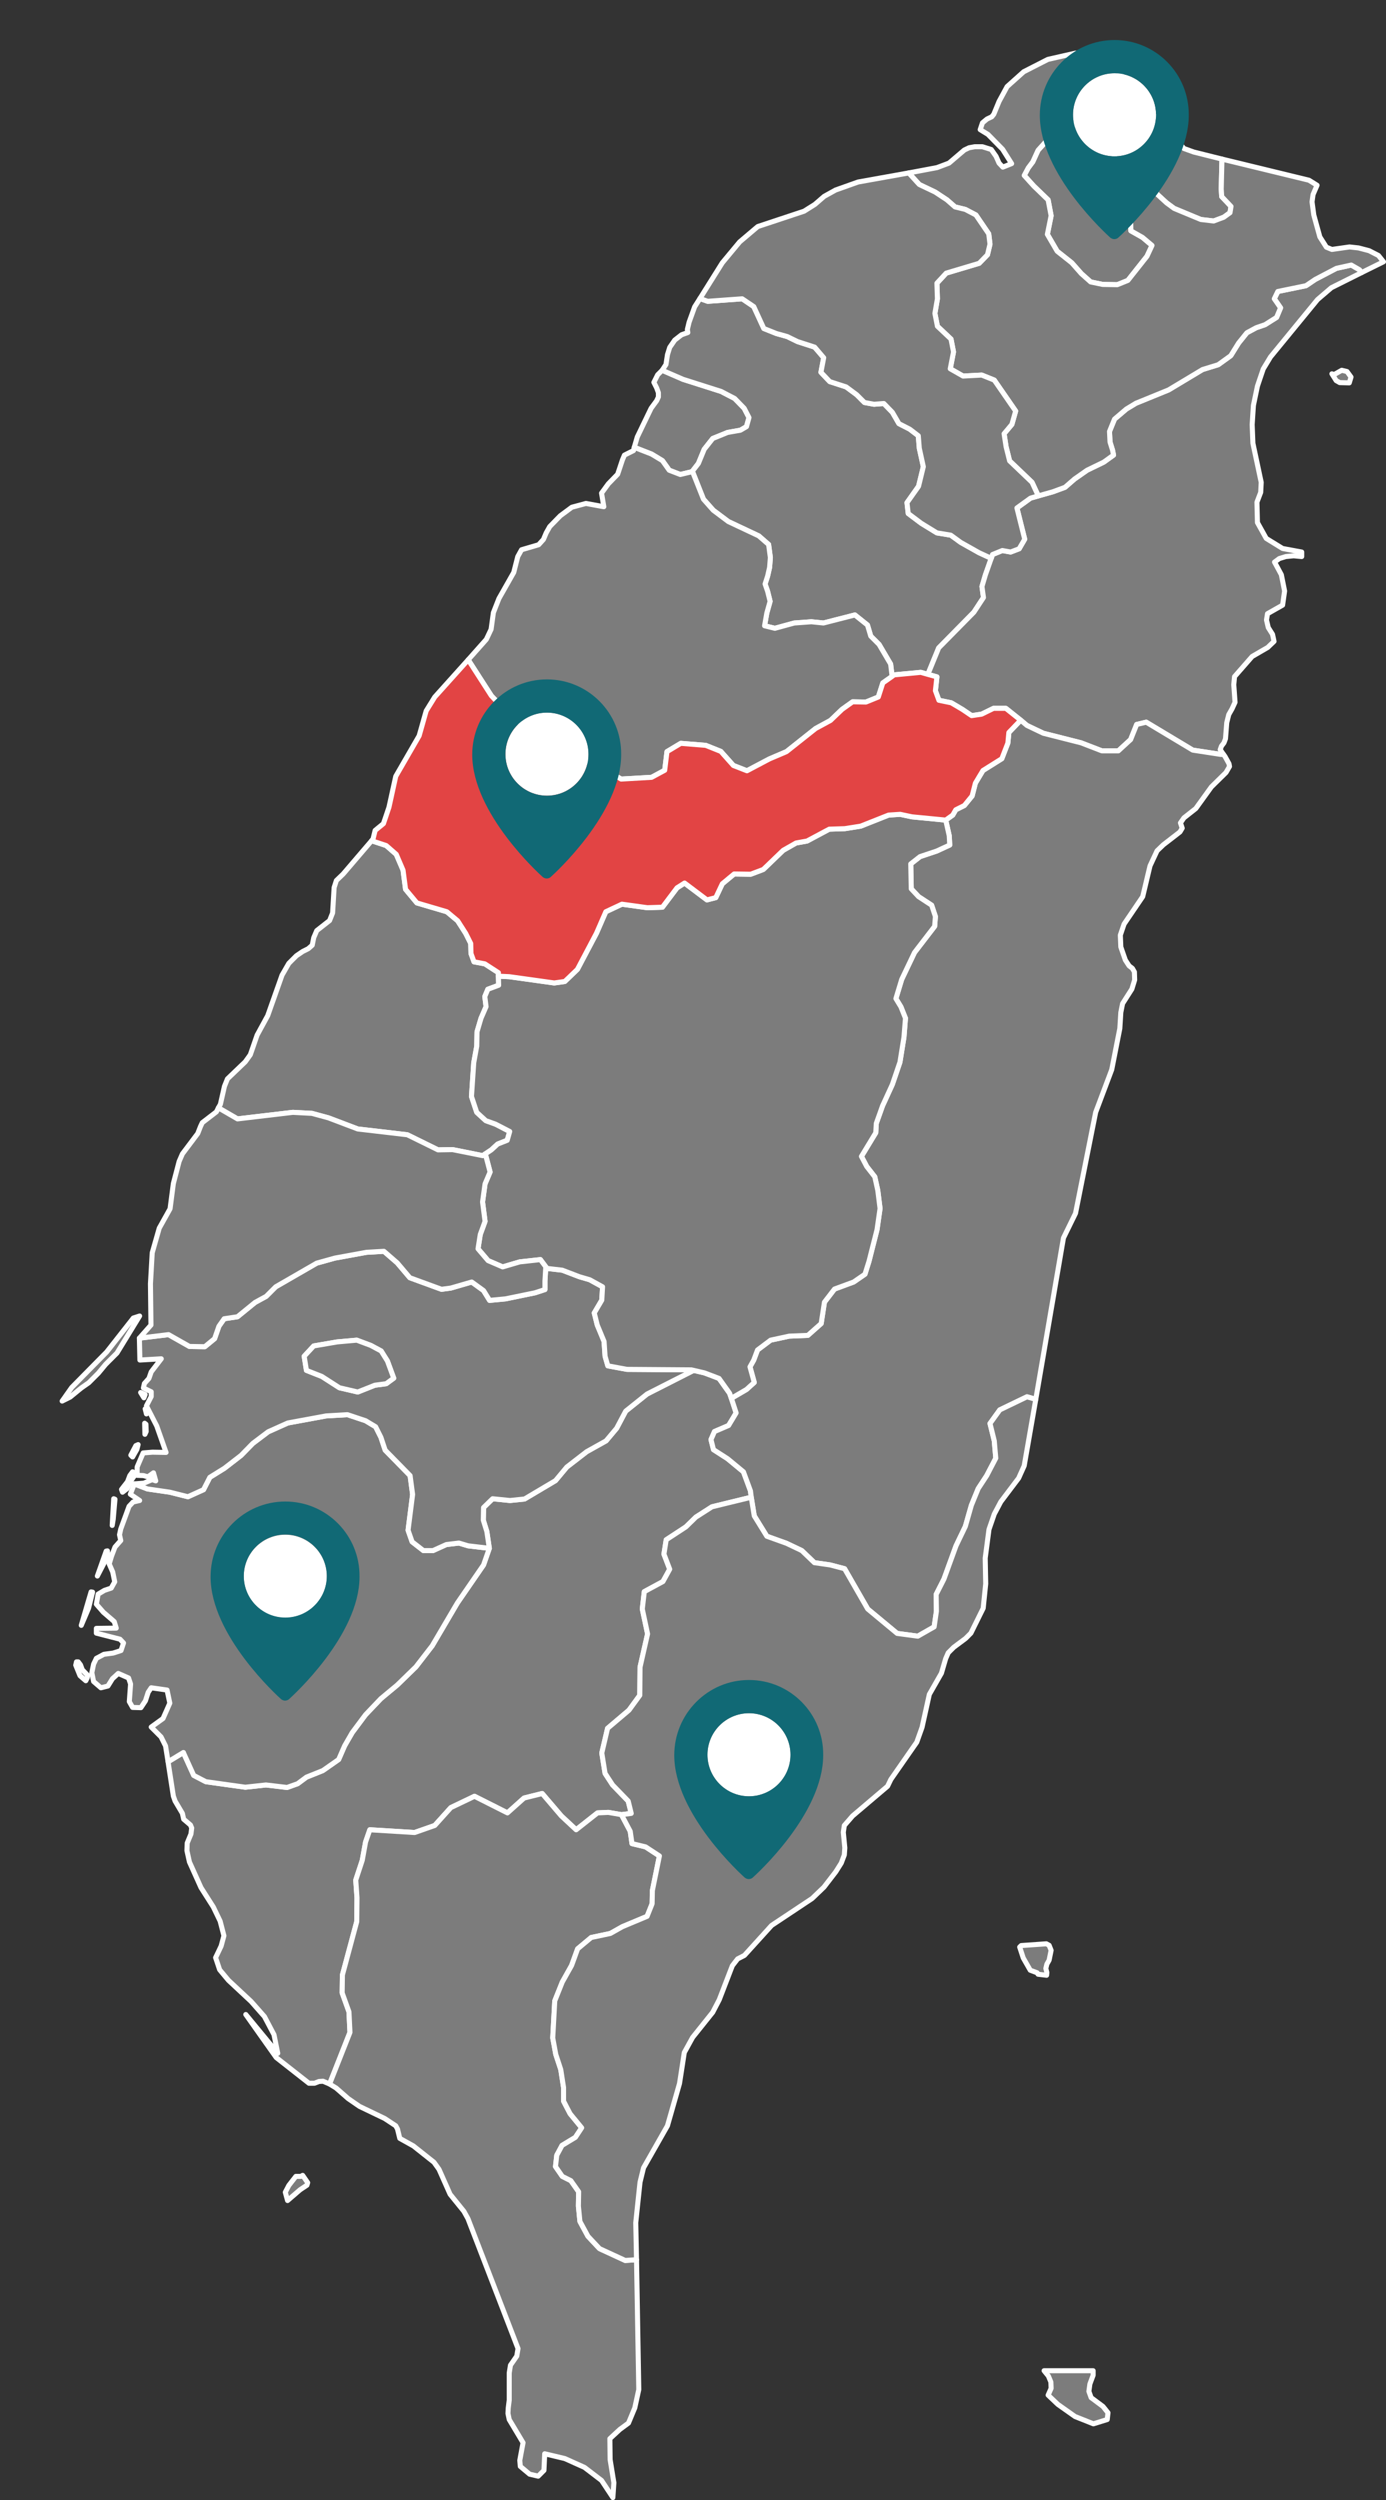 <?xml version="1.0" encoding="utf-8"?>
<!-- Generator: Adobe Illustrator 21.1.0, SVG Export Plug-In . SVG Version: 6.00 Build 0)  -->
<svg version="1.1" id="圖層_1" xmlns="http://www.w3.org/2000/svg" xmlns:xlink="http://www.w3.org/1999/xlink" x="0px" y="0px"
	 viewBox="0 0 550.9 993.2" style="enable-background:new 0 0 550.9 993.2;" xml:space="preserve">
<rect x="0" y="0" width="550.9" height="993.2" fill="#333333" stroke="none"/>
<style type="text/css">
	.st0{fill:#7C7C7C;stroke:#FFFFFF;stroke-width:2;stroke-linecap:round;stroke-linejoin:round;}
	.st1{fill:#E24444;stroke:#FFFFFF;stroke-width:2;stroke-linecap:round;stroke-linejoin:round;}
	.st2{fill:#FFFFFF;}
	.st3{fill:#116975;}
</style>
<path id="TWN1156" class="st0" d="M290.7,555.5l1.9,5.8l-3,5l-5.6,2.4l-1.4,3.2l1,4l5.6,3.6l6.3,5.2l2.8,7.6l0.3,2.5l-15.6,3.8
	l-6.4,4.1l-4,3.9l-7.8,5.1l-0.9,5.7l2.3,6l-2.7,4.9l-7.4,4l-0.8,6.9l2.1,9.9l-3,13.2l-0.1,11.2l-4.3,5.9l-8.5,7.2l-2.3,9.8l1.3,8.1
	l3,4.6l6.2,6.4l1.2,4.9l-3.9,0.5l-5.2-0.9l-4.3,0.2l-8.5,6.7l-5.9-5.5l-7.6-8.9l-7.2,1.8l-6.6,5.9l-13.1-6.6l-9.4,4.5l-6.4,7.1
	l-8,2.8l-17.8-1.1l-1.7,4.9L144,739l-2.6,7.9l0.5,7l-0.1,9.5l-5.7,21.2l-0.1,7.1l2.7,7.5l0.4,8.2l-8.1,20.5l-2.6-1.1l-1.6,0.1
	l-1.8,0.7h-2.2l-13-10.2l-12.1-17.1l12.7,15.4l-1.5-7.4l-3.8-7.2l-5.3-6l-9-8.4l-3.5-4.2l-1.6-4.8l2.2-4.6L89,769l-1.5-5.8l-2.7-5.6
	l-4.9-7.7l-4.6-10.2l-1-4.5l0.1-3l1.5-3.6l0.3-2.4l-0.5-1.2l-2.7-2.3l-0.5-2.3l-2.9-4.9l-0.7-2l-2.1-13.6l6.1-3.7l0.2,0.5l3.9,8.6
	l4.8,2.5l15.7,2.2l8.2-0.9l8.4,1l4.2-1.5l3.5-2.6l6.5-2.6l6.3-4.4l2.4-5.5l3-5.2l5.3-7.1l6.1-6.4l6.5-5.4l7.4-7.2l6.5-8.4l10-17
	l10.4-15.1l2.3-6.6l-1-6.7l-1.4-4.5l0.1-5l3.6-3.5l6.9,0.7l5.8-0.6l12.3-7.3l4.5-5.4l7.9-6.1l7.7-4.3l4.2-5l3.6-6.8l8.5-6.8
	l18.5-9.4l4.3,1l5.8,2.2l4.2,5.9L290.7,555.5L290.7,555.5z"/>
<path id="TWN1158" class="st0" d="M120.3,864.2l2,2.9l-0.3,1l-2.7,1.8l-5,4.3l-0.9-3.3l1.4-2.7l2.8-3.6h2L120.3,864.2L120.3,864.2z
	 M247,720.9l3.5,6.6l0.7,4.9l5.4,1.3l5.5,3.6l-2.8,13.8l-0.1,5.2l-2,5l-9.8,4.1l-4.8,2.7l-7.6,1.6l-5.4,4.5l-2.4,6.6l-3.7,6.6
	l-3,7.5l-0.8,14.7l1.2,6.5l2,6.1l1.1,7.1v5.4l2.6,5l4.6,5.6l-2.5,3.8l-5.3,3.2l-2.1,3.9l-0.5,4.5l2.7,3.9l3.4,1.7l3.1,4.4l-0.1,5.7
	l0.6,6.1l3.2,5.9l4.6,4.9l10.2,4.7l4.5-0.3l0.9,51.6l-1.6,7.3l-2.5,6l-3.4,2.5l-4,3.7l0.1,8.3l1.5,9.2l-0.4,5.9l-4.5-6.8l-6.8-5.2
	l-7.8-3.5l-8-1.9l-0.3,6.6l-2.3,2.3l-3.4-0.8l-3.7-3.1l-0.2-2.4l1.3-7l-5.5-9.2l-0.5-2.4l0.1-2.1l0.4-3.2v-10.8l0.5-3.1l2.5-3.6
	l0.5-3L186,881.4l-1.6-2.9l-5.5-6.8l-4.4-9.9l-2-2.8l-8.2-6.5l-5.4-3l-0.9-3.7l-0.7-1.3l-4.4-2.9l-10-4.8l-4.5-3.1l-4.8-4.2
	l-2.6-1.6l8.1-20.5l-0.4-8.2l-2.7-7.5l0.1-7.1l5.7-21.2l0.1-9.5l-0.5-7l2.6-7.9l1.3-7.2l1.7-4.9l17.8,1.1l8-2.8l6.4-7.1l9.4-4.5
	l13.1,6.6l6.6-5.9l7.2-1.8l7.6,8.9l5.9,5.5l8.5-6.7l4.3-0.2L247,720.9L247,720.9z"/>
<path id="TWN1160" class="st0" d="M34.7,666.5l-0.6,1.2l-2.3-2l-1.7-4.2l0.3-1.3h0.7l0.9,1.2l0.7,1.9l2.1,2.2L34.7,666.5L34.7,666.5
	z M35.2,638.9l-2.9,6.8l3.9-13.3l0.6,0.1L35.2,638.9z M38.7,626.1l3.5-9.9l0.5-0.1l0.2,1.9L38.7,626.1z M45,603.6l-0.4,2.4l0.6-10.6
	l0.5,0.2L45,603.6L45,603.6z M194.5,615.1l-2.3,6.6l-10.4,15.1l-10,17l-6.5,8.4l-7.4,7.2l-6.5,5.4l-6.1,6.4l-5.3,7.1l-3,5.2
	l-2.4,5.5l-6.3,4.4l-6.5,2.6l-3.5,2.6l-4.2,1.5l-8.4-1l-8.2,0.9l-15.7-2.2l-4.8-2.5l-3.9-8.6l-0.2-0.5l-6.1,3.7l-1-6.3L64,690
	l-3.9-3.9l4.7-3.4l2.7-6.1l-1.1-5.2l-6.3-0.9l-1.2,1.8l-1.1,3.4l-1.8,2.7l-3.3-0.1l-1.3-2.3l0.5-7l-0.8-2.4l-4.1-1.8l-2.3,2.1
	l-1.8,2.9l-2.8,0.7l-2.9-2.5l-0.7-3.5l0.7-3.4l1.1-2.3l3-1.6l3.7-0.5l3.1-1l1-3l-1.4-1.5l-9.4-2.4v-1.9l7.9-0.1l-0.8-2.6l-4.3-3.7
	l-2.8-3.2l0.7-4l2.5-1.5l2.7-0.9l1.4-2.5l-0.8-3.9l-1.4-3.2l0.9-3l1.4-3.7L48,612l-0.5-2.3l0.5-2.3l3.3-9l1.6-1.7l2.6-0.6l-3.7-2.5
	l1.6-4.1l5.2,2l8.9,1.3l7.2,1.8l6.2-2.8l2.5-4.9l5.8-3.6l6.6-5.1l4.7-4.8l6.1-4.6l7.8-3.5l15.2-2.8l8.5-0.5l7.2,2.4l4,2.4l2.1,4.2
	l1.7,5.1l9.9,10.1l1,7.5l-1.8,14.2l1.6,4.6l4.5,3.5h3.8l5.3-2.4l5-0.6l3.7,1.1L194.5,615.1L194.5,615.1z"/>
<path id="TWN1161" class="st0" d="M275.2,187.2l-0.2,0.2l-4.6,1.1l-4.4-1.7l-2.7-3.8l-4.3-2.6l-6.9-2.7l1.2-4.1l5.5-11.4l2.2-3
	l0.7-1.5V156l-0.7-1.9l-1.1-2.2l1.5-3l1.8-1.8l8.3,3.6l15.1,4.8l5.4,2.8l3.8,3.9l1.9,3.7l-1,3.6l-2.4,1.4l-5.1,0.9l-5.9,2.4
	l-3.4,4.3l-2.3,5.6L275.2,187.2L275.2,187.2z"/>
<path id="TWN1162" class="st0" d="M394,221.8l-2.3,6.5l-1.4,4.7l0.6,4.4l-3.8,5.8l-14,14.2l-4.3,10.5l-2.8-0.8l-10.6,1l-0.8,0.6
	l-0.6-4.9l-4.6-7.8l-3.3-3.3l-1.3-4.4l-5-4l-12.5,3.2l-4.8-0.5l-6.8,0.5l-7.7,2.1l-4.1-1l0.9-5.1l1.3-4.6l-1-4l-1-2.9l1-3.1l0.8-3.5
	l0.3-3.9l-0.7-5.2l-3.9-3.4l-12.1-5.7l-6-4.5l-3.9-4.4l-4.4-11.1l2.4-3.1l2.3-5.6l3.4-4.3l5.9-2.4l5.1-0.9l2.4-1.4l1-3.6l-1.9-3.7
	l-3.8-3.9l-5.4-2.8l-15.1-4.8l-8.3-3.6l1.5-2.3l0.6-3.9l0.9-2.9l2-2.9l2.7-2.1l2.5-0.9l-0.2-1.2l0.7-2.9l2.2-6.1l2.1-3.3l3.1,1.1
	l13.7-1l4.6,3.1l4,8.7l5,2l4.3,1.2l4.1,2l6.8,2.2l3.6,4.2l-1.1,5.8l3.5,3.7l6.5,2.1l4.2,3.1l3.1,3.1l3.8,0.7l3.9-0.3l3.4,3.5
	l2.6,4.5l4.3,2.2l3.4,2.6l0.4,5l1.6,7.3l-1.9,7.8l-4.6,6.5l0.5,4.3l5.2,3.9l6.2,3.8l5.5,0.9l4,2.9l7.3,4.1L394,221.8L394,221.8z"/>
<path id="TWN1163" class="st0" d="M533.3,147.1l2.1,0.5l1.6,2.2l-0.7,2.3l-3.8-0.1l-1.4-0.8l-1.7-2.7l0.9,0.3L533.3,147.1
	L533.3,147.1z M486.3,299.7h-1.1l-11.1-1.7l-18.5-11.1l-3.8,0.9l-2.4,6l-4.9,4.5H438l-8.3-3.2l-15-3.8l-6.5-3.1l-2.5-2.1l-5.9-4.7
	h-4.9l-4.7,2.3l-4,0.6l-3.7-2.5l-4.4-2.6l-4.9-1l-1.4-3.8l0.6-5.5l-3.6-1l4.3-10.5l14-14.2l3.8-5.8l-0.6-4.4l1.4-4.7l2.3-6.5
	l0.5-1.5l3.9-1.6l3.3,0.6l3.4-1.3l2.2-3.8l-3.1-12.4l5.4-3.9l3.1-0.9l5.7-1.6l4.9-1.8l3.8-3.3l5-3.5l6.6-3.2l3.9-2.8l-0.4-2l-1-3.2
	l-0.2-4.2l2-4.9l4.7-4l3.8-2.3l13-5.3l13.5-8.1l6.2-1.9l5-3.6l3.1-5l3.3-4.1l3.7-2l3.5-1.2l4.6-2.9l1.6-3.8l-2.5-3.6l1.4-2.9
	l11.2-2.3l3.7-2.5l8.4-4.4l5.9-1.3l3.3,1.9l0.8,1.1l-12,6l-5.5,4.7L505,141.8l-2.9,4.8l-2.3,6.8l-1.6,7.7l-0.5,7.6l0.3,7.4l3.3,15.5
	l-0.2,4l-1.5,3.9l0.2,8.1l3.5,6.3l6.5,4l7.6,1.4v1.8l-3.2-0.3l-3.1,0.3l-2.6,0.8l-1.9,1.4l2.7,5l1.3,6.5l-0.8,5.6l-6,3.4l-0.4,2.5
	l0.7,3l1.7,2.7l0.6,2.8l-2.5,2.4l-6.2,3.6l-7,8l-0.3,3.2l0.5,7l-1.2,2.6l-1.3,2.3l-0.8,3.2l-0.5,6.4l-0.6,1.6l-1,1.3l-0.5,1.4
	L486.3,299.7L486.3,299.7z"/>
<path id="TWN1164" class="st0" d="M485.7,63.2l-0.3,11.9l0.2,3l3.7,3.9l-0.4,2.5l-2.5,1.8l-4,1.5l-5.1-0.6l-10.6-4.4l-3-2.2
	l-3.7-3.4l-2.8-3.5l-1.7-3.5l-2.9-3.7l-0.6-2.9l3.2-2.2l7.2-3.1l4.4-2.9l1.4,0.9l2.4,2.7l3.9,1.4L485.7,63.2L485.7,63.2z"/>
<path id="TWN1165" class="st0" d="M275.2,187.2l4.4,11.1l3.9,4.4l6,4.5l12.1,5.7l3.9,3.4l0.7,5.2l-0.3,3.9l-0.8,3.5l-1,3.1l1,2.9
	l1,4l-1.3,4.6l-0.9,5.1l4.1,1l7.7-2.1l6.8-0.5l4.8,0.5l12.5-3.2l5,4l1.3,4.4l3.3,3.3l4.6,7.8l0.6,4.9l-3.7,2.6l-1.8,5.6l-4.9,2
	l-5.3-0.1l-4.2,3l-4.6,4.4l-5.9,3.2l-11.6,9.2l-6.8,2.9l-8.9,4.7l-5.4-2.1l-5-5.6l-6-2.4l-9.9-0.8l-5.5,3.3l-0.9,7.4l-5.2,2.8
	l-12.1,0.7l-11.6-6.7l-6.6-1.2l-7.3-3.6l-15.1-11.1l-6.3-5.5l-4.7-5l-9.2-14.3l7.2-8.1l1.9-4l0.9-6.6l2.2-5.6l5.9-10.4l1.6-6.3
	l1.5-2.7l6.8-2l1.9-2.1l1.1-2.6l1.4-2.5l4.2-4.3l4.6-3.4l5.6-1.5l7.1,1.3l-0.9-5.4l2.7-3.7l3.7-3.8l1.9-5.7l0.8-1.9l3.6-1.8l0.3-1.3
	l6.9,2.7l4.3,2.6l2.7,3.8l4.4,1.7l4.6-1.1L275.2,187.2L275.2,187.2z"/>
<path id="TWN1166" class="st0" d="M448.3,111.4l-4.2,1.7l-5.8-0.1l-4.8-1l-3.7-3.3l-3.8-4.3l-5.8-4.6l-3.9-6.7l1.5-7.4l-1.2-6.3
	l-5.7-5.5l-3.8-4.2l1.6-3l1.8-2.4l2.1-4.6l3.6-4l10.9-6.4l2.9-2.5l4-2l3.8,1.2l2.1,2.2l-0.5,3.6l0.4,3.5l3.2,6.8l2.5,10l3.9,3.5
	L451,80l-1.6,6.6l0.1,5.1l4.6,2.6l3.8,3.2l-2,4.3L448.3,111.4L448.3,111.4z"/>
<path id="TWN1167" class="st0" d="M466.8,55.4l-4.4,2.9l-7.2,3.1l-3.2,2.2l0.6,2.9l2.9,3.7l1.7,3.5l2.8,3.5l3.7,3.4l3,2.2l10.6,4.4
	l5.1,0.6l4-1.5l2.5-1.8l0.4-2.5l-3.7-3.9l-0.2-3l0.3-11.9l34.6,8.4l3.2,2l-1.6,3.7l-0.4,2.9l0.7,5.2l2.4,8.7l2.6,4.1l2.2,0.9l7-1
	l3.6,0.4l4.2,1.1l3.7,1.9l2,2.5l-8.7,4.3l-0.8-1.1l-3.3-1.9l-5.9,1.3l-8.4,4.4l-3.7,2.5l-11.2,2.3l-1.4,2.9l2.5,3.6l-1.6,3.8
	l-4.6,2.9l-3.5,1.2l-3.7,2l-3.3,4.1l-3.1,5l-5,3.6l-6.2,1.9l-13.5,8.1l-13,5.3l-3.8,2.3l-4.7,4l-2,4.9l0.2,4.2l1,3.2l0.4,2l-3.9,2.8
	l-6.6,3.2l-5,3.5l-3.8,3.3l-4.9,1.8l-5.7,1.6l-2.5-5.4l-8.9-8.5l-1.4-5.6l-0.8-5.2l3.1-3.7l1.5-5.3l-8.5-12.3l-5-2l-7.4,0.4
	l-5.1-2.9l1.3-6.7l-1-5.1l-5.4-5.1l-1-5.1l1-5.8l-0.2-6.2l3.7-4l13.1-3.9l3.3-3.4l1-4.2l-0.5-4.1l-5.1-7.5l-4.2-2.2l-4.1-1l-3.2-2.8
	l-4.7-3.1l-6.3-3l-4.2-4.6l11.2-2.1l4.8-1.8l6.1-5.2l1.9-0.9l2.2-0.4h3.1l3.5,1.1l1.9,2.7l1.2,2.7l1.5,1.6l3.5-1.4l-3.6-5.7
	l-5.8-5.9l-3.1-1.9l0.9-2.7l1.8-1.5l1.9-0.9l0.8-1l2.1-5.1l3.2-5.9l6.6-5.9l9.6-4.9l11-2.5l10.8,1.2l4.5,3.4l10,14.2l3.6,7.4
	l1.2-0.5l2.7-0.7l3-0.4l2.2,0.6l-0.1,0.9l-1.1,1.3l-1,1.8l0.1,2.2l1.1,1.2L466.8,55.4L466.8,55.4z M448.3,111.4l7.6-9.6l2-4.3
	l-3.8-3.2l-4.6-2.6l-0.1-5.1L451,80l-1.6-4.4l-3.9-3.5l-2.5-10l-3.2-6.8l-0.4-3.5l0.5-3.6l-2.1-2.2l-3.8-1.2l-4,2l-2.9,2.5
	l-10.9,6.4l-3.6,4l-2.1,4.6l-1.8,2.4l-1.6,3l3.8,4.2l5.7,5.5l1.2,6.3l-1.5,7.4l3.9,6.7l5.8,4.6l3.8,4.3l3.7,3.3l4.8,1l5.8,0.1
	L448.3,111.4L448.3,111.4z"/>
<path id="TWN1168" class="st0" d="M412.7,197l-3.1,0.9l-5.4,3.9l3.1,12.4l-2.2,3.8l-3.4,1.3l-3.3-0.6l-3.9,1.6l-0.5,1.5l-4.8-2.2
	l-7.3-4.1l-4-2.9l-5.5-0.9l-6.2-3.8L361,204l-0.5-4.3l4.6-6.5l1.9-7.8l-1.6-7.3l-0.4-5l-3.4-2.6l-4.3-2.2l-2.6-4.5l-3.4-3.5
	l-3.9,0.3l-3.8-0.7l-3.1-3.1l-4.2-3.1l-6.5-2.1l-3.5-3.7l1.1-5.8l-3.6-4.2l-6.8-2.2l-4.1-2l-4.3-1.2l-5-2l-4-8.7l-4.6-3.1l-13.7,1
	l-3.1-1.1l8.9-14.2l6.9-8.3l7.2-6.1l18.4-6.1l4.3-2.7l3.7-3.2l4.5-2.5l9-3.2l20.1-3.6l4.2,4.6l6.3,3l4.7,3.1l3.2,2.8l4.1,1l4.2,2.2
	l5.1,7.5l0.5,4.1l-1,4.2l-3.3,3.4l-13.1,3.9l-3.7,4l0.2,6.2l-1,5.8l1,5.1l5.4,5.1l1,5.1l-1.3,6.7l5.1,2.9l7.4-0.4l5,2l8.5,12.3
	l-1.5,5.3l-3.1,3.7l0.8,5.2l1.4,5.6l8.9,8.5L412.7,197L412.7,197z"/>
<path id="TWN1169" class="st0" d="M198.1,387.8l0.1,3.6l-4.3,1.6l-1.2,2.9l0.5,4l-2,4.6l-1.6,5.4l-0.1,5.7l-1.2,6.6l-0.9,13.4
	l2.1,6.3l3.6,3.3l3.9,1.4l5.6,2.9l-1,3.5l-3.8,1.5l-2.5,2.3l-2.4,1.6l-1,0.7l-12-2.4l-5.8,0.1l-12.2-6l-19.7-2.3l-11.6-4.4l-6.6-1.8
	l-7.6-0.4l-22,2.6l-7.6-4.4l0.8-1.4l1.6-7.1l1.2-3l7.1-6.8l2-2.8l2.7-7.8l4.2-7.7l5.7-16.1l2.7-4.7l3-3l2.5-1.7l2.2-1.1l1.6-1.4
	l0.6-3l1.2-2.8l5.1-4l1.2-3l0.6-10.1l0.9-2.8l2.7-2.6l11.3-13.2l5.8,1.9l4,3.5l2.7,6.3l1,7.6l4.5,5.4l11.9,3.5l4.3,3.6l3.2,5l2,4
	l0.1,4l1.2,3.3l4.3,0.8l5.4,3.5L198.1,387.8L198.1,387.8z"/>
<path id="TWN1170" class="st0" d="M50.5,591.4l-1.8,1.4l-0.4-1.1l2.4-3.1l0.9-2.4l1.1-1.5l0.6,0.5l0.1,1.1l-1.4,2L50.5,591.4
	L50.5,591.4z M52.7,578.8l-0.7-0.7l2-3.8l0.9-0.4l-0.5,1.9L52.7,578.8L52.7,578.8z M57.6,569.8l-0.1-4.4l0.5,0.4l0.1,2.9L57.6,569.8
	z M59,560.1l-0.8,1.6l-0.5-2L59,560.1z M57.7,554l-0.5,1.3l-1.3-2.1L57.7,554z M27.9,555l-3.2,1.6l3.8-5.4l13.9-14.1L53,523.6
	l2.5-0.8l-9,14.7L42,542l-2.9,3.5l-3.8,3.8l-3,2.1L27.9,555L27.9,555z M217.4,503.9l6.1,0.7l6.8,2.6l4.1,1.2l5.1,2.8l-0.3,5.3
	l-3,5.1l1.2,4.8l2.7,6.5l0.4,5.9l1.1,3.8l7.6,1.4l25.6,0.2l0.9,0.2l-18.5,9.4l-8.5,6.8l-3.6,6.8l-4.2,5l-7.7,4.3l-7.9,6.1l-4.5,5.4
	l-12.3,7.3l-5.8,0.6l-6.9-0.7l-3.6,3.5l-0.1,5l1.4,4.5l1,6.7l-8.4-1l-3.7-1.1l-5,0.6l-5.3,2.4h-3.8l-4.5-3.5l-1.6-4.6l1.8-14.2
	l-1-7.5l-9.9-10.1l-1.7-5.1l-2.1-4.2l-4-2.4l-7.2-2.4l-8.5,0.5l-15.2,2.8l-7.8,3.5l-6.1,4.6l-4.7,4.8l-6.6,5.1l-5.8,3.6l-2.5,4.9
	l-6.2,2.8l-7.2-1.8l-8.9-1.3l-5.2-2l3.8-0.3l3.3-1.4l1.4,0.5l-0.9-3.2l-2.2,1.6l-1.8-0.5l-2.5-0.1v-3.3l2.4-5.6l3.7-0.3L66,577
	l-3.7-10.5l-4.1-8l1.9-3.7v-1.9l-3.1-1.5l0.4-1.8l1.8-2l0.9-2.6l4-5.2l-8.5,0.5l-0.2-8.7l11.6-1.4l8.3,4.7l6.1,0.1l3.9-3.2l1.7-4.9
	l2.1-3l5.3-0.8l7-5.7l4.4-2.4l3.8-3.8l16.3-9.4l7.2-2l12.6-2.3l6.9-0.4l5.3,4.6l5,5.9l12.6,4.6l3.7-0.5l8.3-2.4l4.7,3.4l2.4,3.9
	l6.3-0.6l11.7-2.4l4-1.3v-3.4l0.3-5L217.4,503.9L217.4,503.9z M124.7,534.7l-3.8,4.1l0.9,5.6l6.1,2.4l7,4.5l7.3,1.7l6.8-2.7l4.5-0.6
	l3-2.2l-2.5-6.8l-2.5-4l-4.1-2.2l-5.6-2.1l-7.8,0.7L124.7,534.7L124.7,534.7z"/>
<path id="TWN1171" class="st0" d="M124.7,534.7l9.3-1.6l7.8-0.7l5.6,2.1l4.1,2.2l2.5,4l2.5,6.8l-3,2.2l-4.5,0.6l-6.8,2.7l-7.3-1.7
	l-7-4.5l-6.1-2.4l-0.9-5.6L124.7,534.7L124.7,534.7z"/>
<path id="TWN1172" class="st0" d="M486.3,299.7l0.6,0.8l1.6,2.9l0.2,1.1l-1.4,2.4l-5.8,5.7l-6.2,8.6l-4.7,3.7l-1.4,2l0.7,2.1
	l-0.9,1.5l-6.6,5.1l-2.5,2.4l-2.8,6l-2.9,12.2l-7.4,10.9l-1.5,4.4l0.2,4.7l1.8,5.2l1.5,2.3l1.3,1l0.8,1.4l0.1,3.2l-1.1,3.6l-3.7,5.8
	l-0.7,3.5l-0.4,6.4l-3.2,16.3l-6.4,17l-8,40.1l-4.8,9.8l-11,64.1l-3.5-1l-10.8,5.2l-3.9,5.4l1.7,6.9l0.6,6.9l-3.6,6.9l-3.4,5.2
	l-2.7,6.6l-2.4,8.4l-3.7,7.7l-4.8,13.2l-3.1,6.1l0.1,6.7l-0.9,6.2l-6.5,3.7l-8.2-1.1l-11.7-9.7l-9.2-16l-5.7-1.5l-6.3-0.9l-5-4.8
	l-6.1-2.9l-7.8-2.8l-5-8.1l-1.2-7.4l-0.3-2.5l-2.8-7.6l-6.3-5.2l-5.6-3.6l-1-4l1.4-3.2l5.6-2.4l3-5l-1.9-5.8l6-3.5l3.1-2.8l-1.7-6.2
	l1.5-2.7l1.5-4l5.2-3.9l7.4-1.6l7.4-0.3l5.3-4.7l1.3-8.5l4-5.2l7.6-2.8l4.5-3.1l1.6-5.1l3.2-12.6l1.2-8.4l-0.9-7.2l-1.2-5.4
	l-3.2-4.1l-2.1-4l5.7-9.4l0.2-3.7l2.5-7l3.9-8.5l3-8.8l1.6-9.9l0.6-7.6l-1.8-4.5l-2-3.3l2.3-7.6l5.1-10.7l8-10.4l0.3-3.9l-1.5-4.5
	l-5.2-3.4l-2.9-3.1l-0.2-9.9l3.7-2.9l6.6-2.2l5.2-2.4l-0.2-3.7l-1.4-6.2l2.8-2l1.2-2.1l3.4-1.7l3.1-3.8l1.3-5.1l3-5l7.5-4.7l2.4-6.2
	l0.4-4.2l4.7-4.9l2.5,2.1l6.5,3.1l15,3.8l8.3,3.2h6.5l4.9-4.5l2.4-6l3.8-0.9l18.5,11.1l11.1,1.7L486.3,299.7L486.3,299.7z"/>
<path id="TWN1173" class="st0" d="M375.9,325.8l1.4,6.2l0.2,3.7l-5.2,2.4l-6.6,2.2l-3.7,2.9l0.2,9.9l2.9,3.1l5.2,3.4l1.5,4.5
	l-0.3,3.9l-8,10.4l-5.1,10.7l-2.3,7.6l2,3.3l1.8,4.5l-0.6,7.6l-1.6,9.9l-3,8.8l-3.9,8.5l-2.5,7l-0.2,3.7l-5.7,9.4l2.1,4l3.2,4.1
	l1.2,5.4l0.9,7.2l-1.2,8.4l-3.2,12.6l-1.6,5.1l-4.5,3.1l-7.6,2.8l-4,5.2l-1.3,8.5l-5.3,4.7l-7.4,0.3l-7.4,1.6l-5.2,3.9l-1.5,4
	l-1.5,2.7l1.7,6.2l-3.1,2.8l-6,3.5l-0.7-2l-4.2-5.9l-5.8-2.2l-4.3-1l-0.9-0.2l-25.6-0.2l-7.6-1.4l-1.1-3.8l-0.4-5.9l-2.7-6.5
	l-1.2-4.8l3-5.1l0.3-5.3l-5.1-2.8l-4.1-1.2l-6.8-2.6l-6.1-0.7l-2.6-3.5l-8.2,0.9l-6.8,2l-5.8-2.5l-4-4.7l0.9-5.7l1.9-5.2l-1-7.7
	l1-7.2l2-4.7l-1.9-7.2l2.4-1.6l2.5-2.3l3.8-1.5l1-3.5l-5.6-2.9l-3.9-1.4l-3.6-3.3l-2.1-6.3l0.9-13.4l1.2-6.6l0.1-5.7l1.6-5.4l2-4.6
	l-0.5-4l1.2-2.9l4.3-1.6l-0.1-3.6l4.3,0.2l17.9,2.5l4.2-0.6l5-4.8l7.6-14.4l3.7-8.5l6.4-3l10.1,1.4l6-0.2l5.8-7.7l3-1.9l8.9,6.7
	l3.5-0.9l2.6-5.5l4.7-3.9l6.6,0.1l5-1.9l7.9-7.6l5.1-2.9l4.4-0.8l8.8-4.7l6.2-0.2l6.3-1l11.1-4.4l4.6-0.3l4.7,1L375.9,325.8
	L375.9,325.8z"/>
<path id="TWN1174" class="st1" d="M354.6,268.7l0.8-0.6l10.6-1l2.8,0.8l3.6,1l-0.6,5.5l1.4,3.8l4.9,1l4.4,2.6l3.7,2.5l4-0.6l4.7-2.3
	h4.9l5.9,4.7L401,291l-0.4,4.2l-2.4,6.2l-7.5,4.7l-3,5l-1.3,5.1l-3.1,3.8l-3.4,1.7l-1.2,2.1l-2.8,2l-13.4-1.3l-4.7-1l-4.6,0.3
	l-11.1,4.4l-6.3,1l-6.2,0.2l-8.8,4.7l-4.4,0.8l-5.1,2.9l-7.9,7.6l-5,1.9l-6.6-0.1l-4.7,3.9l-2.6,5.5l-3.5,0.9l-8.9-6.7l-3,1.9
	l-5.8,7.7l-6,0.2l-10.1-1.4l-6.4,3l-3.7,8.5l-7.6,14.4l-5,4.8l-4.2,0.6l-17.9-2.5l-4.3-0.2v-1.4l-5.4-3.5l-4.3-0.8l-1.2-3.3l-0.1-4
	l-2-4l-3.2-5l-4.3-3.6l-11.9-3.5l-4.5-5.4l-1-7.6l-2.7-6.3l-4-3.5l-5.8-1.9l0.6-0.8l0.8-3.3l3.3-2.7l2.2-6.5l2.7-12.3l9.3-16.1
	l2.8-9.9l3.4-5.5l13.3-14.8l9.2,14.3l4.7,5l6.3,5.5l15.1,11.1l7.3,3.6l6.6,1.2l11.6,6.7l12.1-0.7l5.2-2.8l0.9-7.4l5.5-3.3l9.9,0.8
	l6,2.4l5,5.6l5.4,2.1l8.9-4.7l6.8-2.9l11.6-9.2l5.9-3.2l4.6-4.4l4.2-3l5.3,0.1l4.9-2l1.8-5.6L354.6,268.7L354.6,268.7z"/>
<path id="TWN1176" class="st0" d="M192.9,458.4l1.9,7.2l-2,4.7l-1,7.2l1,7.7l-1.9,5.2l-0.9,5.7l4,4.7l5.8,2.5l6.8-2l8.2-0.9l2.6,3.5
	h-0.5l-0.3,5v3.4l-4,1.3l-11.7,2.4l-6.3,0.6l-2.4-3.9l-4.7-3.4l-8.3,2.4l-3.7,0.5l-12.6-4.6l-5-5.9l-5.3-4.6l-6.9,0.4l-12.6,2.3
	l-7.2,2l-16.3,9.4l-3.8,3.8l-4.4,2.4l-7,5.7l-5.3,0.8l-2.1,3l-1.7,4.9l-3.9,3.2l-6.1-0.1l-8.3-4.7l-11.6,1.4l4.6-5.2L59.8,510
	l0.7-12.3l2.8-9.8l4.3-7.7l1.3-10l2.3-8.8l1.3-3l6.1-8.1l1.1-2.8l0.7-1.5l5.6-4.3l0.8-1.6l7.6,4.4l22-2.6l7.6,0.4l6.6,1.8l11.6,4.4
	l19.7,2.3l12.2,6l5.8-0.1l12,2.4L192.9,458.4L192.9,458.4z"/>
<path id="TWN1177" class="st0" d="M440.1,961.2l-5.5,1.7l-7.3-2.9l-6.8-4.8l-3.9-3.7l1.2-2.7l-0.1-2.5l-1-2.4l-1.7-2.1h19.5v1.8
	l-1.3,3.5l-0.4,2.9l0.9,2.5l4.7,3.5l2,2.5L440.1,961.2L440.1,961.2z M416.1,783.6l-0.1,1.1l-3.4-0.4l-0.4-0.6l-2.7-1l-2.8-4.9
	l-1.4-4.3l0.6-0.6l10-0.7l1.1,0.6l0.8,2l-0.8,3.9l-0.9,1.6l-0.4,1.7L416.1,783.6L416.1,783.6z M253,897.7l-4.5,0.3l-10.2-4.7
	l-4.6-4.9l-3.2-5.9l-0.6-6.1l0.1-5.7l-3.1-4.4l-3.4-1.7l-2.7-3.9l0.5-4.5l2.1-3.9l5.3-3.2l2.5-3.8l-4.6-5.6l-2.6-5v-5.4l-1.1-7.1
	l-2-6.1l-1.2-6.5l0.8-14.7l3-7.5l3.7-6.6l2.4-6.6l5.4-4.5l7.6-1.6l4.8-2.7l9.8-4.1l2-5l0.1-5.2l2.8-13.8l-5.5-3.6l-5.4-1.3l-0.7-4.9
	l-3.5-6.6l3.9-0.5l-1.2-4.9l-6.2-6.4l-3-4.6l-1.3-8.1l2.3-9.8l8.5-7.2l4.3-5.9l0.1-11.2l3-13.2l-2.1-9.9l0.8-6.9l7.4-4l2.7-4.9
	l-2.3-6l0.9-5.7l7.8-5.1l4-3.9l6.4-4.1l15.6-3.8l1.2,7.4l5,8.1l7.8,2.8l6.1,2.9l5,4.8l6.3,0.9l5.7,1.5l9.2,16l11.7,9.7l8.2,1.1
	l6.5-3.7l0.9-6.2l-0.1-6.7l3.1-6.1l4.8-13.2l3.7-7.7l2.4-8.4l2.7-6.6l3.4-5.2l3.6-6.9l-0.6-6.9l-1.7-6.9l3.9-5.4l10.8-5.2l3.5,1
	l-4.6,26.4l-2.2,4.9l-7.1,9.4l-2.6,4.9l-2.1,6.1l-1.5,11.4l0.2,10.2l-1,9.7l-4.9,9.9l-2.1,2.1l-4.7,3.5l-2.2,2.2l-1,2.3l-1.7,5.8
	l-4.8,8.4l-2.9,13.1l-2.1,5.9l-10.3,14.8l-1.3,2.7l-13.9,11.8l-3.3,3.8l-0.4,2.7l0.6,6.2l-0.2,2.8l-1.2,3.2l-2.2,3.5l-4.7,6.1
	l-4.7,4.5l-16.1,10.7l-10.8,11.9l-2.7,1.4l-2.1,2.7l-5.2,13.5l-2.6,5l-8,10l-3.3,6l-1.9,12.3l-4.8,16.8l-9.5,16.7l-1.4,5.7
	l-1.7,16.1L253,897.7L253,897.7z"/>
<path id="TWN3414" class="st0" d="M-128.4,624.7l-1.8,0.9l-1.3-1.5l-1.5-4.7l1-1.2l3.8-1.3l2.7,0.7l0.1,2.1l-0.2,1.6l-1.2,1.2
	L-128.4,624.7z M-129.6,612.7l-1.7,3.1l-2.2-0.6l-2-2.5l-0.3-2.5l1.2-1.1l3.2,0.5L-129.6,612.7z M-80.8,609.5l-0.4,0.1l-1.2-1.5
	l0.3-0.6l2.5-0.2l0.8,2L-80.8,609.5L-80.8,609.5z M-66.8,604.9l0.3,0.2h2.3v1.3l-1.1,1.5l-0.7,1.8l-1.1-2.8L-66.8,604.9L-66.8,604.9
	z M-100.3,575.3l-1.7,0.1l-3,1.8l-0.4-0.4l0.4-1.3l1.1-1.5l0.7-0.6l1.6-0.3l1.5,0.9L-100.3,575.3z M-108.7,568.6l0.1,2.3l0.5,1.6
	l1.4,1.2l-0.6,1.6l-1.2,1.2l0.6,1.9l-1.5,0.6l-3.1-0.3l-1.6-0.7l1.4-3.1l-0.2-4.2l-0.9,0.6l-2,0.6l-0.6-2.3l2.1-5.1l1.6-0.3l2.7,3.6
	L-108.7,568.6L-108.7,568.6z M-158.2,562.9l2.4,0.6v1.6l-0.6,0.9l-2.1,0.6l-1.1-1.1L-158.2,562.9L-158.2,562.9z M-99.7,538.1
	l-3.2,2.1l-2.1,0.6l-2.2,1.1l-1.3-0.5l-0.3-1.8l0.7-0.6l1.8,0.5l4-2L-99.7,538.1L-99.7,538.1z M-80.2,510.1l-0.6,1.3l4-1.3l3.1,0.4
	l2.3-0.2l1.6-2.7l4.7,8.7l1.2,4l-0.5,3l-2-2l-2.5-1.7l-2.8-0.5l-4,2.2l-2.8,0.3l-1.4,0.8l-0.7,1.5l-1.1,4.1l-0.7,1.2l-4.7,2.7
	l-4.8,0.7l-4.8-1.9l-4.9-4.9l1.3-2.5l2.7,3.2l4,0.9l4.3-1.2l3.5-2.9l-2.4-0.9l-2-1.2l-1.5-1.6l-1.4-2.2l-0.8,1.4l-1,0.6l-0.3-4
	l0.3-4h1.8l2.1,0.5l7.4-4.6l4.6-1.6L-80.2,510.1L-80.2,510.1z M-120.1,519.4h-3.8l0.7-2.1l1.2-1.3l1.9-0.5l2.5-0.2l2.2-0.9l0.6-2
	l0.1-4.8l3.2-10.4l3.1-3l4.2,3.6l-2.5,1.5l-1.7,3.6l-2.8,8.5l-0.1,2.2l0.7,2l-0.3,1.3l-3,0.5l-2.2,0.1l-1.5,0.3l-1.3,0.6
	L-120.1,519.4L-120.1,519.4z M-86.3,501.5l-2.2,0.7l-1.1-1.5l-0.9-3.5l-2-2.9l-4.3-4.3l5.5-4.1l3.3,1.7l3.2,2.8l1.4,2.9l-2.5,2.4
	l1,3.5L-86.3,501.5L-86.3,501.5z M-83.7,471.1L-84,472l-1.3-3l-0.2-1.4l1.8-1.5l1.6-3l0.5,1.1l2.5,1.4l-0.4,1.8l-2.2,1.3
	L-83.7,471.1z"/>
<path id="TWN3415" class="st0" d="M-439.9,274.6l-5.2,1.5l-3-1.2l5-9.9l1.3-1.4l2.1-0.5l2.1-0.1l2,1.4l1.6,1.8v3.1l-1.4,2.1
	l-1.6,0.1l-1.1,1.2l-0.6,1.2L-439.9,274.6L-439.9,274.6z M-384.9,247.8l4.7,12.6l-1,8.8l-3.9,4.6l-6.8-4.3l-5-1.6l-8.1,0.8l-7.1,4.5
	l-3.9,6.1l-3.4,1.7l-3.9-1.9l-2.7-0.1l-2.4-1.1l-1.2-2.1l0.5-0.7l2.1-2.8l0.7-1.2l0.2-2.1l-0.1-2.5l-0.7-4.3l-1.8-4.2l-0.2-2.1
	l1.5-0.9l7.6-3.7l10,6.6l7-0.9l1.1-8.7l2.3-5.5l7.5-1.5L-384.9,247.8L-384.9,247.8z M-115.6,110.1l-2.9,1.5l-1.3-1.2l0.7-3.2
	l2.4-1.4l1.7,0.3l0.2,1.9L-115.6,110.1L-115.6,110.1z"/>
<path id="TWN5128" class="st0" d="M20.1-177.9l-0.2,2.3l-1.9,2.1l-4.1,2l2.5-5.6l2.5,0.5l0.1-0.9L20.1-177.9z M8.3-178.7l-2,2.1
	L3.9-180l3.6-1.3l2.7,1.5L8.3-178.7L8.3-178.7z M5.1-233.6l1,0.5l4.4-2.6h2.8v1.8l-2.8,3.2L5-227.8l-1.7,0.3l-2.5-1.7L0-231.6
	l0.5-2.8l1.1-2l1-0.2l0.3,2.2C2.9-234.4,5.1-233.6,5.1-233.6z M26.4-251.4l-0.6,2.2l0.6,1.2l-1.4-0.2l-1.5-2.2l-1.1-0.7l-2.3,1.3
	l-1-0.4l-1.3,0.3l-1.5,1.7l-1.2,5l-1.1-0.7l-0.5-1.5l0.5-4.3l0.5-1.6l1.1-0.7l2.7-0.9l0.7-0.9l2.2-1.3l2.5,0.4l1.3,1.9L26.4-251.4
	L26.4-251.4z M156.2-297l-1.2,0.4l-1.1-0.4l-1.4,1.3l-1.1,2.1l-0.3-0.5l-1.2-0.2l-1.8-1l1.1-1.7l-0.5-1.4l0.9-0.6l2.2-1.8l2.6,1.5
	l0.6,1.3L156.2-297z"/>
<circle id="_x30_" class="st0" cx="444.9" cy="56.2" r="0"/>
<circle id="_x31_" class="st0" cx="220.8" cy="224.3" r="0"/>
<circle id="_x32_" class="st0" cx="120.6" cy="719.6" r="0"/>
<g>
	<path class="st2" d="M443,29.1c-9.1,0-16.5,7.4-16.5,16.5s7.4,16.5,16.5,16.5s16.5-7.4,16.5-16.5S452.1,29.1,443,29.1z"/>
	<path class="st3" d="M443,15.9c-16.4,0-29.7,13.4-29.7,29.9c0,23.4,26.9,47.6,28,48.6c0.5,0.4,1.1,0.6,1.6,0.6s1.2-0.2,1.6-0.6
		c1.1-1,28-25.2,28-48.6C472.7,29.3,459.4,15.9,443,15.9z M443,62.1c-9.1,0-16.5-7.4-16.5-16.5s7.4-16.5,16.5-16.5
		s16.5,7.4,16.5,16.5S452.1,62.1,443,62.1z"/>
</g>
<g>
	<path class="st2" d="M217.4,283.1c-9.1,0-16.5,7.4-16.5,16.5s7.4,16.5,16.5,16.5s16.5-7.4,16.5-16.5S226.5,283.1,217.4,283.1z"/>
	<path class="st3" d="M217.4,269.9c-16.4,0-29.7,13.4-29.7,29.9c0,23.4,26.9,47.6,28,48.6c0.5,0.4,1.1,0.6,1.6,0.6s1.2-0.2,1.6-0.6
		c1.1-1,28-25.2,28-48.6C247.1,283.3,233.8,269.9,217.4,269.9z M217.4,316.1c-9.1,0-16.5-7.4-16.5-16.5s7.4-16.5,16.5-16.5
		s16.5,7.4,16.5,16.5S226.5,316.1,217.4,316.1z"/>
</g>
<g>
	<path class="st2" d="M113.4,609.7c-9.1,0-16.5,7.4-16.5,16.5s7.4,16.5,16.5,16.5s16.5-7.4,16.5-16.5S122.5,609.7,113.4,609.7z"/>
	<path class="st3" d="M113.4,596.5c-16.4,0-29.7,13.4-29.7,29.9c0,23.4,26.9,47.6,28,48.6c0.5,0.4,1.1,0.6,1.6,0.6s1.2-0.2,1.6-0.6
		c1.1-1,28-25.2,28-48.6C143.1,609.9,129.8,596.5,113.4,596.5z M113.4,642.6c-9.1,0-16.5-7.4-16.5-16.5s7.4-16.5,16.5-16.5
		s16.5,7.4,16.5,16.5S122.5,642.6,113.4,642.6z"/>
</g>
<g>
	<path class="st2" d="M297.7,680.6c-9.1,0-16.5,7.4-16.5,16.5s7.4,16.5,16.5,16.5s16.5-7.4,16.5-16.5S306.8,680.6,297.7,680.6z"/>
	<path class="st3" d="M297.7,667.4c-16.4,0-29.7,13.4-29.7,29.9c0,23.4,26.9,47.6,28,48.6c0.5,0.4,1.1,0.6,1.6,0.6s1.2-0.2,1.6-0.6
		c1.1-1,28-25.2,28-48.6C327.4,680.8,314.1,667.4,297.7,667.4z M297.7,713.6c-9.1,0-16.5-7.4-16.5-16.5s7.4-16.5,16.5-16.5
		s16.5,7.4,16.5,16.5C314.2,706.2,306.8,713.6,297.7,713.6z"/>
</g>
</svg>
